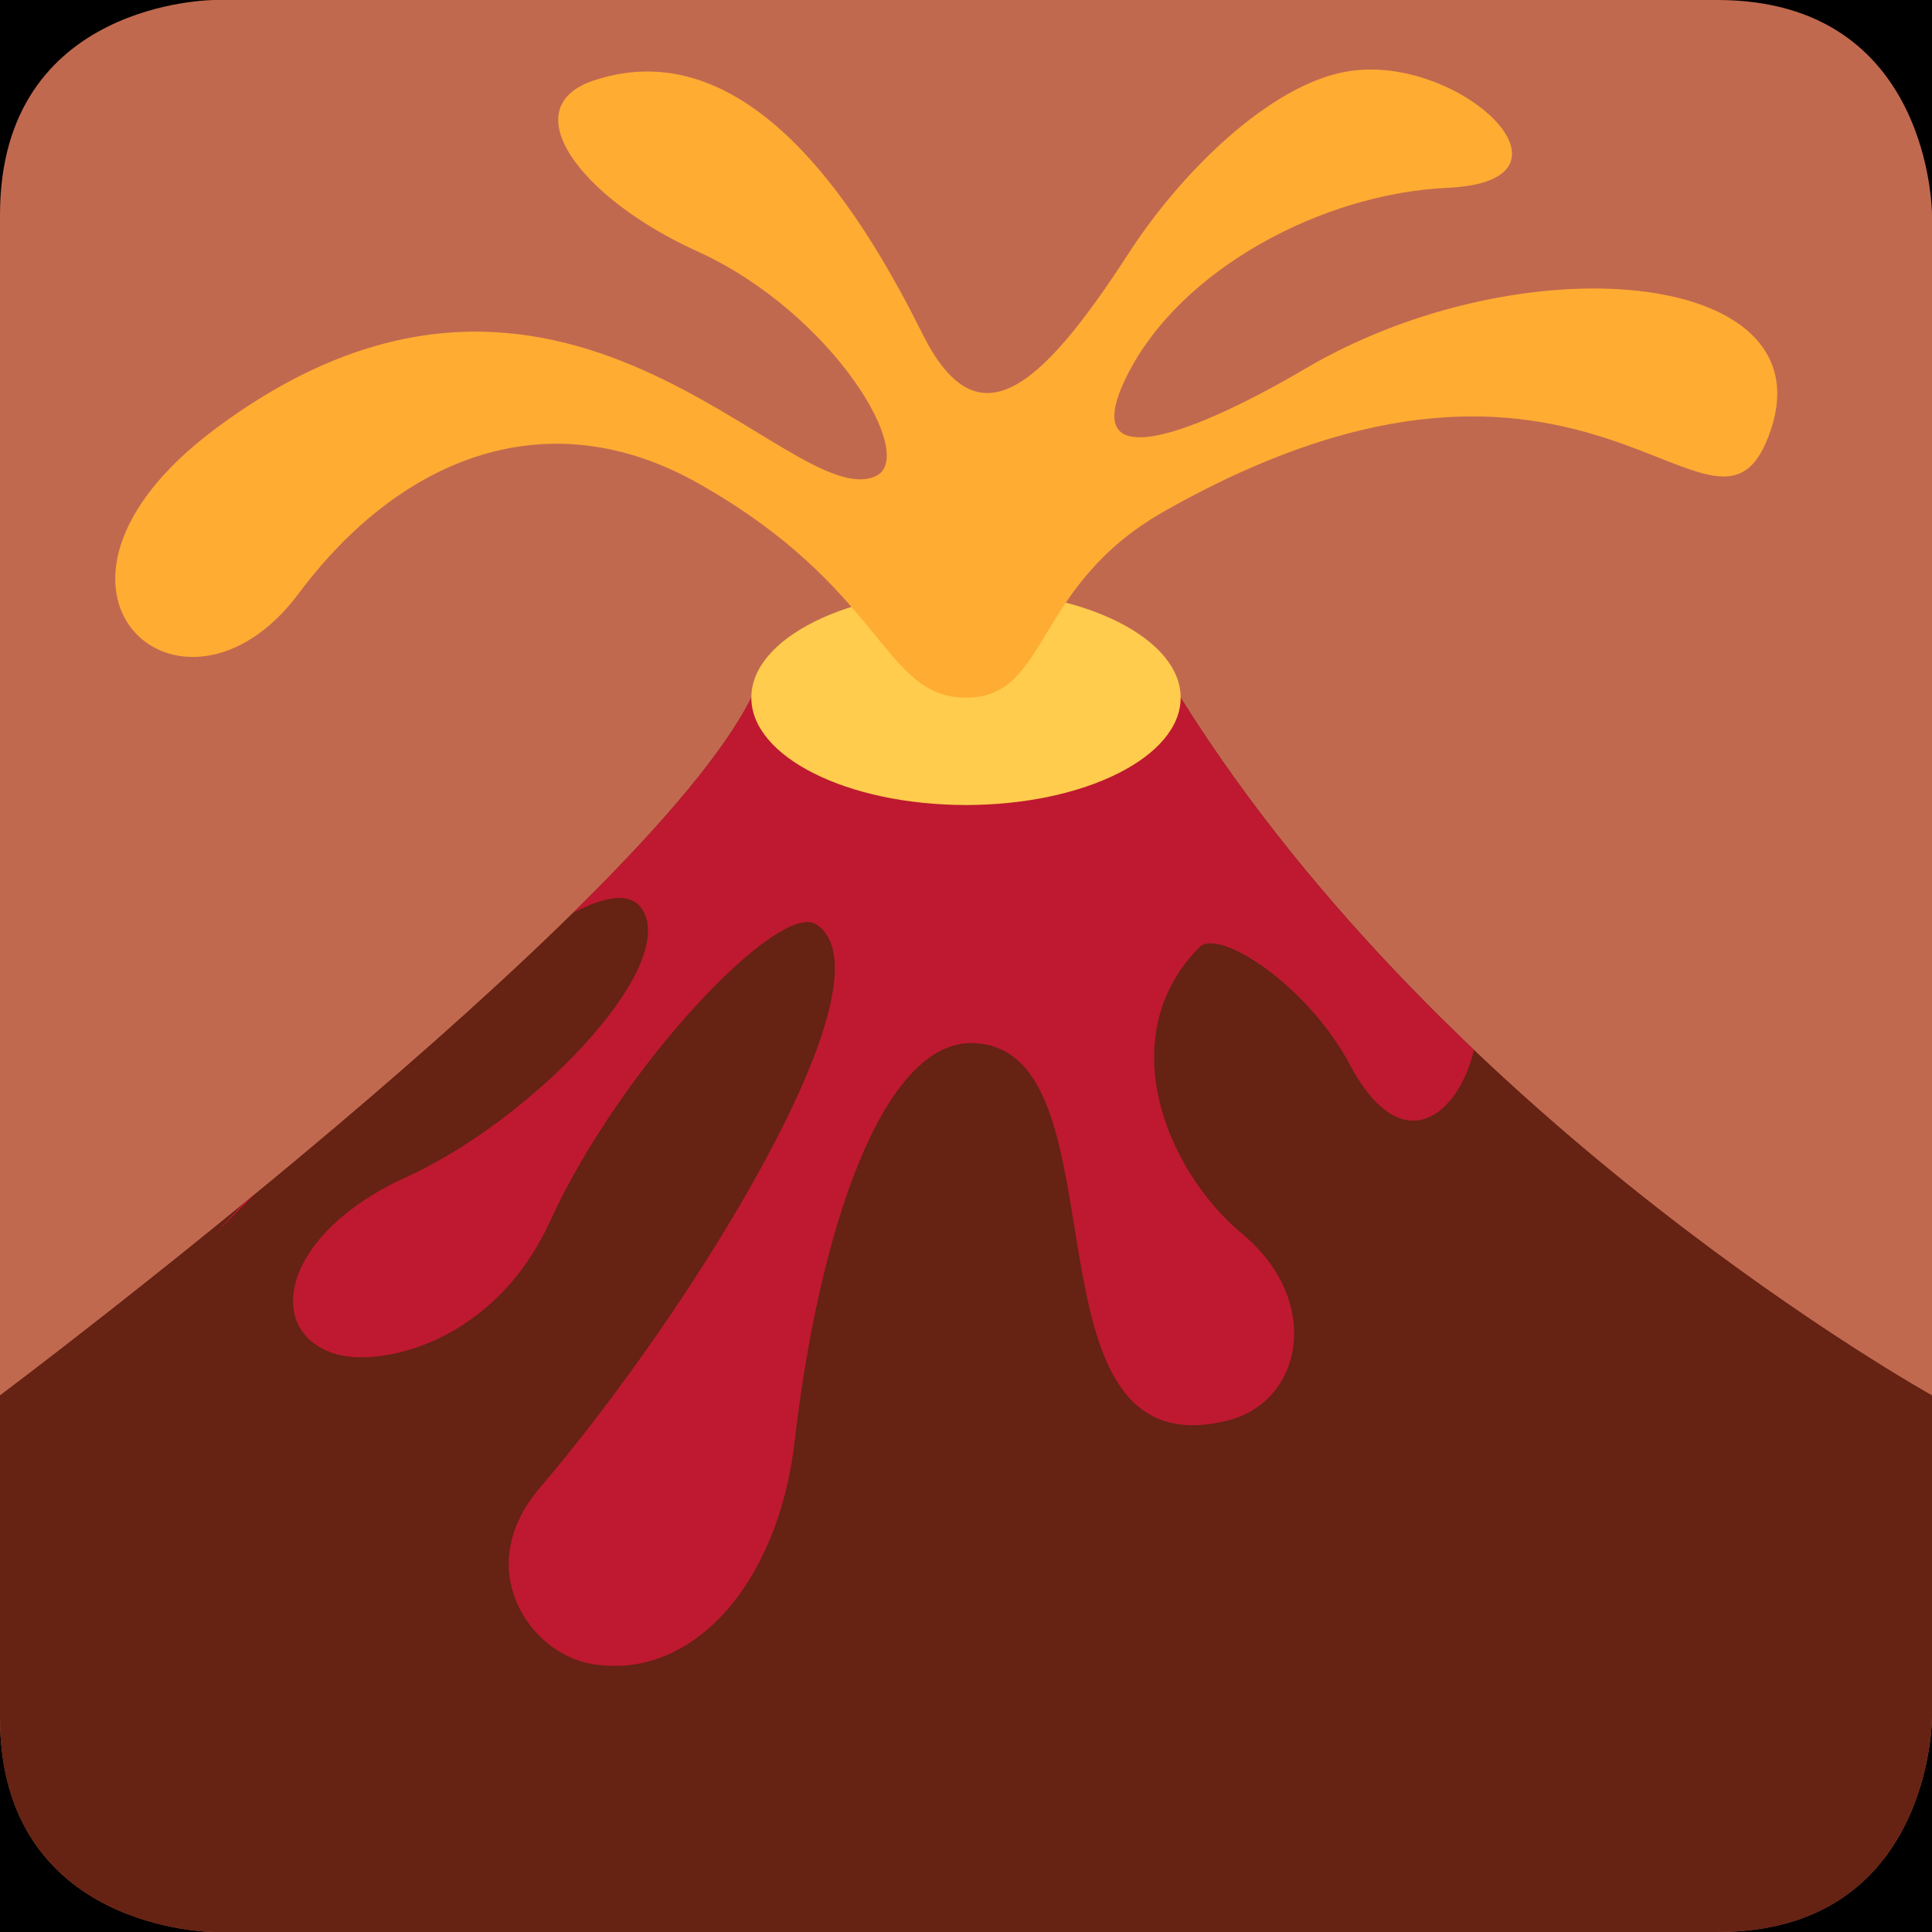<?xml version="1.0" encoding="UTF-8" standalone="no"?><svg xmlns:dc="http://purl.org/dc/elements/1.1/" xmlns:cc="http://creativecommons.org/ns#" xmlns:rdf="http://www.w3.org/1999/02/22-rdf-syntax-ns#" xmlns:svg="http://www.w3.org/2000/svg" xmlns="http://www.w3.org/2000/svg" viewBox="0 0 45 45" style="enable-background:new 0 0 45 45;" xml:space="preserve" version="1.1" id="svg2"><rect width="100%" height="100%" fill="black"/><defs id="defs6"><clipPath id="clipPath16" clipPathUnits="userSpaceOnUse"><path id="path18" d="M 0,36 36,36 36,0 0,0 0,36 Z"/></clipPath><clipPath id="clipPath28" clipPathUnits="userSpaceOnUse"><path id="path30" d="M 4,36 C 4,36 0,36 0,32 L 0,32 0,4 C 0,0 4,0 4,0 l 0,0 28,0 c 4,0 4,4 4,4 l 0,0 0,28 c 0,0 0,4 -4,4 l 0,0 -28,0 z"/></clipPath><clipPath id="clipPath40" clipPathUnits="userSpaceOnUse"><path id="path42" d="M 14,23 C 12,19 0,10 0,10 L 0,10 0,4 C 0,0 4,0 4,0 l 0,0 28,0 c 4,0 4,4 4,4 l 0,0 0,6 c 0,0 -9,5 -14,13 l 0,0 c -0.75,1.199 -2,-2 -4,-2 l 0,0 c -1.6,0 -2.56,2.56 -3.392,2.56 l 0,0 C 14.4,23.56 14.2,23.4 14,23"/></clipPath><clipPath id="clipPath52" clipPathUnits="userSpaceOnUse"><path id="path54" d="M 0,36 36,36 36,0 0,0 0,36 Z"/></clipPath></defs><g transform="matrix(1.25,0,0,-1.25,0,45)" id="g10"><g id="g12"><g clip-path="url(#clipPath16)" id="g14"><g transform="translate(36,4)" id="g20"><path id="path22" style="fill:#c1694f;fill-opacity:1;fill-rule:nonzero;stroke:none" d="m 0,0 c 0,0 0,-4 -4,-4 l -28,0 c 0,0 -4,0 -4,4 l 0,28 c 0,4 4,4 4,4 l 28,0 c 4,0 4,-4 4,-4 L 0,0 Z"/></g></g></g><g id="g24"><g clip-path="url(#clipPath28)" id="g26"><g transform="translate(0,10)" id="g32"><path id="path34" style="fill:#662213;fill-opacity:1;fill-rule:nonzero;stroke:none" d="m 0,0 c 0,0 12,9 14,13 1,2 2,-2 4,-2 2,0 3.25,3.199 4,2 C 27,5 36,0 36,0 l 0,-10 -36,0 0,10 z"/></g></g></g><g id="g36"><g clip-path="url(#clipPath40)" id="g38"><g transform="translate(14,23)" id="g44"><path id="path46" style="fill:#be1931;fill-opacity:1;fill-rule:nonzero;stroke:none" d="m 0,0 -10,-10 c 0,0 7.105,7.789 8,6 0.558,-1.116 -2.11,-3.881 -4.437,-4.938 -2.282,-1.035 -2.67,-2.838 -1.344,-3.281 0.829,-0.276 2.983,0.175 4.027,2.456 1.321,2.887 4.276,5.989 4.965,5.538 1.532,-1 -2.367,-7.244 -5.149,-10.494 -1.283,-1.499 -0.204,-3.072 0.938,-3.281 1.875,-0.344 3.5,1.469 3.807,4.14 0.442,3.847 1.62,7.502 3.349,7.423 2.904,-0.133 0.719,-8.032 4.719,-7.032 1.411,0.353 1.766,2.231 0.281,3.469 -1.477,1.232 -2.423,3.733 -0.802,5.354 0.353,0.353 2,-0.691 2.802,-2.198 1.515,-2.844 3.208,0.951 1.911,1.987 C 12.286,-4.234 18,-8 18,-8 L 7,1 0,0 Z"/></g></g></g><g id="g48"><g clip-path="url(#clipPath52)" id="g50"><g transform="translate(22,23)" id="g56"><path id="path58" style="fill:#ffcc4d;fill-opacity:1;fill-rule:nonzero;stroke:none" d="m 0,0 c 0,-1.104 -1.791,-2 -4,-2 -2.209,0 -4,0.896 -4,2 0,1.105 1.791,2 4,2 2.209,0 4,-0.895 4,-2"/></g><g transform="translate(18,23)" id="g60"><path id="path62" style="fill:#ffac33;fill-opacity:1;fill-rule:nonzero;stroke:none" d="M 0,0 C -1.562,0 -1.5,2.031 -5,4 -7.756,5.55 -10.5,4.531 -12.438,1.937 -14.592,-0.947 -18.002,2.003 -14,5 -7.531,9.844 -3.313,3.406 -1.687,4.125 -0.876,4.484 -2.496,7.178 -5.007,8.317 -7.206,9.315 -8.439,11 -6.937,11.5 c 2.999,1 5.125,-2.719 6.125,-4.719 0.999,-2 2.124,-1.156 3.843,1.5 1,1.545 2.65,3.141 4.063,3.386 C 9.188,12.031 11.719,9.625 8.969,9.5 6.658,9.395 4,8 3,6 2,4 4.386,4.99 6.312,6.125 10.344,8.5 16,8 15,5 14,2 11.714,8.022 3.688,3.469 1.228,2.073 1.562,0 0,0"/></g></g></g></g></svg>
